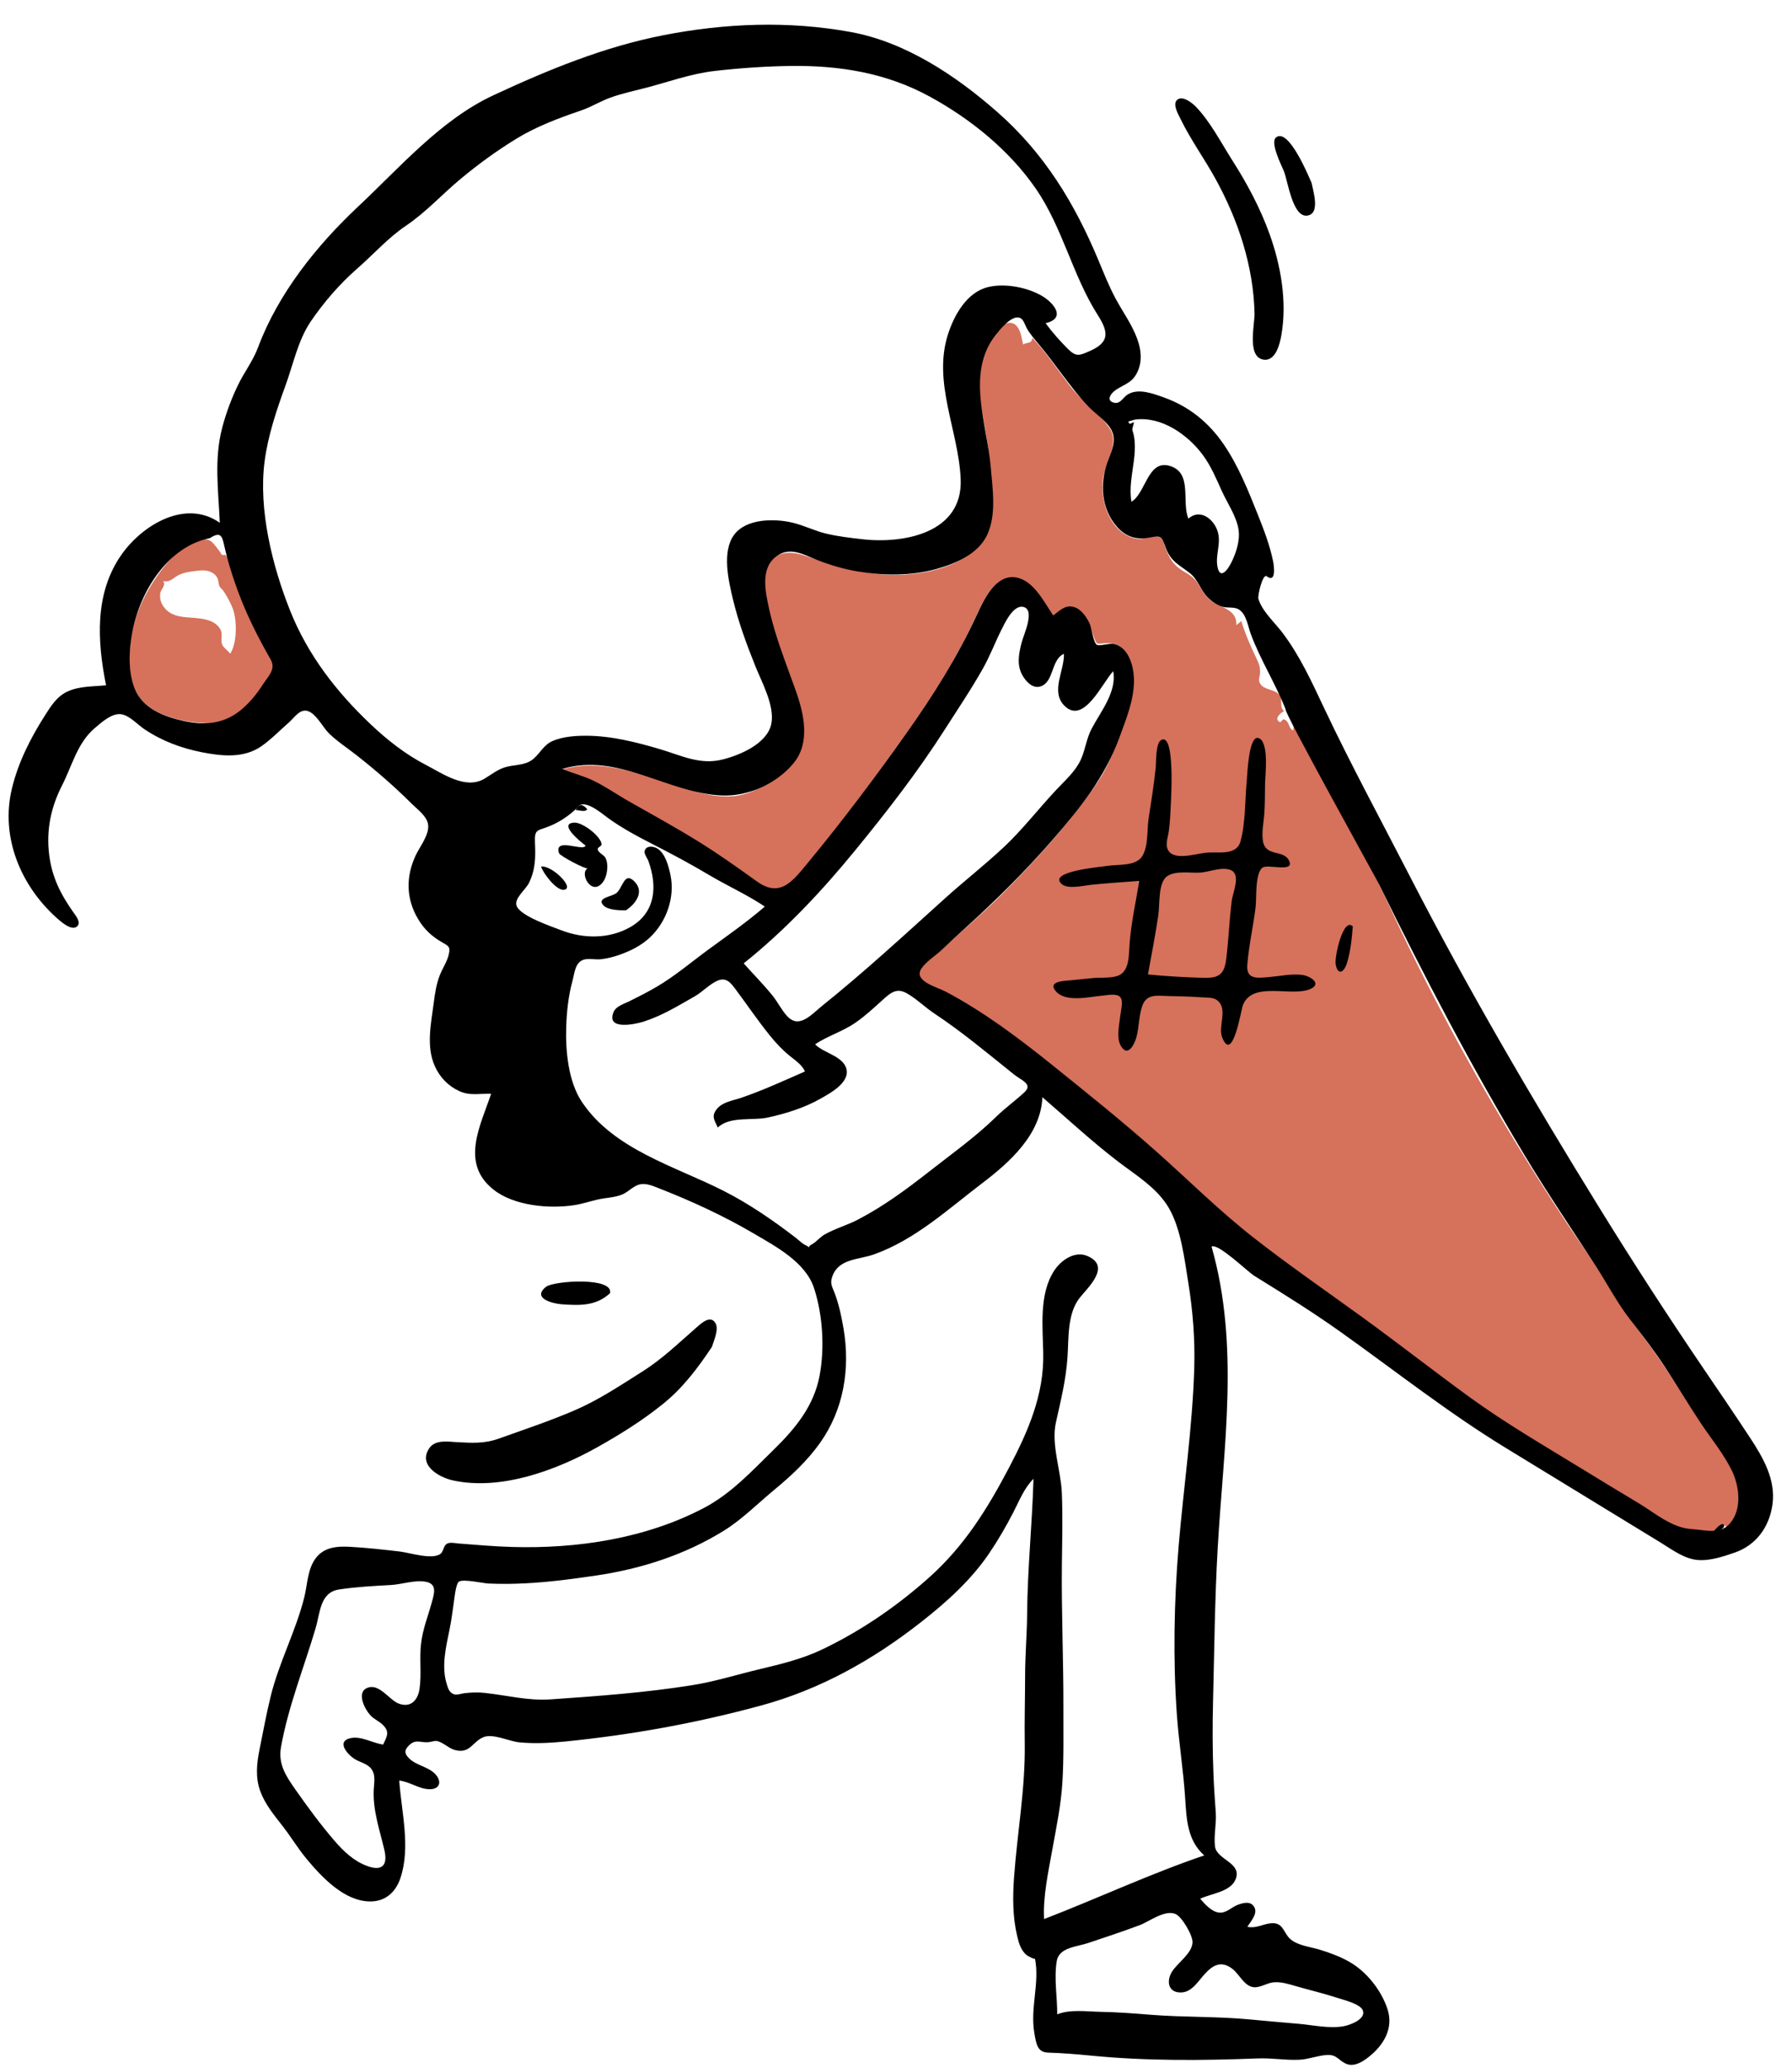<svg width="65" height="75" viewBox="0 0 65 75" fill="none" xmlns="http://www.w3.org/2000/svg">
<path fill-rule="evenodd" clip-rule="evenodd" d="M36.58 11.712C36.993 11.667 37.053 12.237 37.109 12.497C37.269 12.395 37.41 12.492 37.447 12.254C37.951 12.79 38.355 13.406 38.803 13.989C39.232 14.549 39.904 14.994 40.276 15.582C40.591 16.081 40.071 16.839 40.006 17.371C39.934 17.971 40.088 18.658 40.492 19.115C40.68 19.329 40.911 19.478 41.19 19.535C41.467 19.592 41.731 19.427 41.976 19.462C42.178 19.491 42.187 19.627 42.258 19.83C42.355 20.107 42.478 20.369 42.707 20.564C42.963 20.781 43.238 20.844 43.433 21.136C43.603 21.392 43.7 21.639 43.964 21.816C44.316 22.052 44.881 22.123 44.843 22.675C44.904 22.626 44.964 22.578 45.025 22.529C45.165 22.987 45.358 23.431 45.565 23.862C45.661 24.064 45.711 24.171 45.706 24.396C45.703 24.544 45.623 24.656 45.709 24.799C45.847 25.028 46.217 24.997 46.386 25.183C46.559 25.373 46.379 25.631 46.579 25.796C46.495 25.823 46.262 26.014 46.349 26.13C46.476 26.297 46.485 26.068 46.574 26.096C46.777 26.159 46.734 26.417 46.892 26.487C46.925 26.501 46.922 26.347 46.921 26.307L46.921 26.305L47.043 26.548C48.073 28.572 49.28 30.5 50.251 32.554L50.366 32.801C52.193 36.767 54.366 40.63 56.768 44.268C57.335 45.126 57.957 45.979 58.481 46.862C59.007 47.749 59.663 48.535 60.246 49.383C60.845 50.256 61.393 51.164 61.997 52.033C62.479 52.726 63.067 53.464 63.06 54.357C63.056 54.754 62.999 55.193 62.622 55.406C62.613 55.242 62.369 55.423 62.311 55.463C62.059 55.637 62.196 55.618 61.925 55.557C61.484 55.459 61.108 55.592 60.701 55.338C59.837 54.799 58.985 54.245 58.105 53.73C56.204 52.618 54.322 51.48 52.558 50.151C49.475 47.828 46.125 45.747 43.292 43.104C40.461 40.464 37.489 37.844 34.13 35.913C33.904 35.784 33.259 35.59 33.318 35.281C33.37 35.01 33.951 34.631 34.154 34.444C34.861 33.794 35.597 33.178 36.279 32.5C37.537 31.248 38.786 29.867 39.795 28.398C40.286 27.684 40.537 26.889 40.824 26.076C41.077 25.359 41.31 24.477 40.9 23.767C40.71 23.439 40.447 23.305 40.08 23.33C39.776 23.351 39.79 23.414 39.67 23.087C39.54 22.735 39.434 22.326 39.087 22.122C38.726 21.91 38.481 22.136 38.189 22.347C37.853 21.855 37.442 21.003 36.765 20.956C36.058 20.907 35.657 21.794 35.413 22.327C34.691 23.903 33.753 25.376 32.743 26.78C31.649 28.301 30.53 29.849 29.324 31.282C29.069 31.586 28.779 32.028 28.419 32.212C28.05 32.401 27.744 32.224 27.432 32.007C26.697 31.495 25.983 30.969 25.217 30.5C24.37 29.981 23.498 29.505 22.634 29.016C22.253 28.8 21.891 28.541 21.498 28.347C21.132 28.166 20.733 28.077 20.358 27.919C21.735 27.502 23.184 28.048 24.487 28.481C25.163 28.706 25.87 28.94 26.592 28.879C27.216 28.827 27.783 28.488 28.277 28.117C29.169 27.447 29.24 26.44 28.948 25.422C28.613 24.251 28.101 23.125 27.714 21.97C27.538 21.445 27.417 20.887 27.817 20.433C28.176 20.027 28.64 19.977 29.13 20.137C30.317 20.524 31.369 20.888 32.642 20.852C33.636 20.823 34.901 20.536 35.572 19.715C35.939 19.265 35.953 18.647 35.954 18.089C35.956 17.427 35.915 16.762 35.824 16.107C35.661 14.939 35.239 13.769 35.769 12.635C35.893 12.369 36.238 11.749 36.58 11.712ZM46.92 26.302L46.921 26.305L46.92 26.305C46.92 26.296 46.92 26.296 46.92 26.302ZM5.753 20.818C6.064 20.381 6.915 19.364 7.565 19.586C7.678 19.625 7.76 19.74 7.835 19.826C7.888 19.895 7.941 19.966 7.993 20.036C8.025 20.129 8.083 20.156 8.167 20.118C8.395 20.439 8.717 20.681 8.848 21.074C8.977 21.464 9.326 21.843 9.531 22.2C9.69 22.477 10.048 23.215 10.021 23.561V24.444C9.988 24.787 9.357 25.401 9.134 25.634C8.583 26.21 7.984 26.284 7.166 26.21C6.473 26.148 5.576 25.913 5.108 25.355C4.658 24.818 4.664 23.987 4.731 23.326C4.824 22.404 5.222 21.564 5.753 20.818ZM7.884 20.964C7.757 20.725 7.48 20.666 7.236 20.694C6.992 20.723 6.713 20.743 6.489 20.854C6.283 20.956 6.179 21.134 5.921 21.074C6.023 21.253 5.841 21.356 5.814 21.516C5.781 21.723 5.846 21.907 5.98 22.064C6.258 22.388 6.673 22.382 7.06 22.414C7.386 22.44 7.788 22.495 7.98 22.806C8.103 23.006 7.991 23.151 8.049 23.352C8.092 23.5 8.27 23.585 8.348 23.713C8.609 23.322 8.6 22.485 8.441 22.068C8.366 21.87 8.223 21.613 8.11 21.44C8.073 21.383 7.986 21.316 7.963 21.269C7.923 21.188 7.928 21.047 7.884 20.964Z" fill="#D6715B"/>
<path fill-rule="evenodd" clip-rule="evenodd" d="M38.348 73.063C38.821 72.875 39.404 72.963 39.899 72.972C40.522 72.983 41.146 73.031 41.766 73.081C42.958 73.175 44.143 73.135 45.336 73.249C45.928 73.305 46.52 73.357 47.113 73.408C47.632 73.453 48.234 73.592 48.752 73.492C48.966 73.45 49.543 73.246 49.436 72.928C49.353 72.683 48.704 72.531 48.492 72.462C47.994 72.297 47.48 72.18 46.977 72.033C46.718 71.958 46.461 71.877 46.189 71.903C45.958 71.925 45.714 72.1 45.48 72.08C45.134 72.05 44.956 71.609 44.702 71.414C44.298 71.104 43.998 71.27 43.688 71.612C43.459 71.864 43.24 72.246 42.864 72.269C42.386 72.298 42.293 71.881 42.504 71.528C42.699 71.203 43.228 70.869 43.256 70.464C43.274 70.207 42.871 69.522 42.638 69.424C42.248 69.26 41.695 69.694 41.342 69.828C40.725 70.06 40.095 70.266 39.471 70.476C39.044 70.62 38.41 70.633 38.329 71.141C38.228 71.778 38.351 72.424 38.348 73.063ZM13.897 63.278C14.022 62.999 14.152 62.84 13.904 62.581C13.765 62.436 13.569 62.364 13.432 62.214C13.227 61.988 12.905 61.37 13.345 61.214C13.766 61.065 14.121 61.66 14.459 61.791C14.889 61.956 15.155 61.678 15.217 61.261C15.296 60.725 15.209 60.166 15.272 59.623C15.333 59.092 15.516 58.65 15.657 58.141C15.752 57.796 15.868 57.448 15.437 57.372C15.041 57.301 14.582 57.468 14.18 57.491C13.554 57.526 12.92 57.558 12.299 57.653C11.606 57.76 11.619 58.479 11.445 59.068C11.023 60.495 10.457 61.894 10.193 63.365C10.08 63.999 10.381 64.434 10.731 64.933C11.17 65.557 11.627 66.18 12.124 66.758C12.456 67.144 12.83 67.504 13.313 67.681C13.861 67.883 14.07 67.659 13.944 67.111C13.777 66.388 13.525 65.689 13.555 64.936C13.566 64.662 13.644 64.367 13.449 64.137C13.314 63.978 13.083 63.924 12.906 63.827C12.616 63.667 12.165 63.153 12.732 63.042C13.116 62.967 13.525 63.23 13.897 63.278ZM26.975 34.943C27.321 35.334 27.697 35.709 28.024 36.116C28.212 36.35 28.345 36.63 28.547 36.852C28.988 37.336 29.428 36.799 29.819 36.485C31.357 35.251 32.804 33.913 34.269 32.592C34.967 31.962 35.71 31.382 36.397 30.74C37.093 30.09 37.672 29.33 38.324 28.637C38.637 28.305 39.012 27.975 39.205 27.55C39.37 27.188 39.406 26.794 39.594 26.436C39.919 25.816 40.516 25.096 40.379 24.346C39.976 24.775 39.305 26.311 38.602 25.591C38.101 25.076 38.613 24.316 38.591 23.716C38.115 23.922 38.238 24.754 37.731 24.901C37.456 24.981 37.221 24.728 37.093 24.507C36.871 24.124 36.953 23.724 37.053 23.318C37.122 23.041 37.559 22.128 37.127 22.016C36.752 21.918 36.438 22.618 36.313 22.866C36.085 23.322 35.909 23.792 35.659 24.237C35.228 25.005 34.731 25.738 34.258 26.479C33.282 28.005 32.17 29.438 31.026 30.836C29.804 32.331 28.482 33.739 26.975 34.943ZM37.809 39.797C37.76 41.141 36.622 42.161 35.638 42.908C34.38 43.864 33.219 44.949 31.719 45.493C31.142 45.702 30.421 45.642 30.189 46.302C30.099 46.56 30.181 46.655 30.279 46.915C30.432 47.321 30.524 47.762 30.597 48.19C30.845 49.645 30.604 51.127 29.743 52.339C29.285 52.983 28.7 53.531 28.095 54.03C27.492 54.528 26.921 55.109 26.256 55.521C24.837 56.4 23.261 56.904 21.625 57.147C20.775 57.273 19.92 57.386 19.061 57.43C18.616 57.453 18.169 57.458 17.723 57.438C17.524 57.429 16.783 57.258 16.64 57.374C16.529 57.463 16.479 58.004 16.457 58.153C16.41 58.468 16.373 58.778 16.309 59.091C16.18 59.718 16.007 60.427 16.197 61.06C16.251 61.243 16.296 61.392 16.463 61.453C16.568 61.492 16.756 61.424 16.863 61.413C17.105 61.387 17.333 61.377 17.576 61.404C18.375 61.489 19.159 61.697 19.965 61.64C21.686 61.52 23.407 61.397 25.112 61.124C25.941 60.991 26.736 60.739 27.552 60.545C28.329 60.36 29.105 60.173 29.831 59.825C31.252 59.143 32.565 58.241 33.738 57.185C34.99 56.057 35.819 54.721 36.603 53.229C37.291 51.919 37.872 50.592 37.841 49.082C37.822 48.126 37.687 46.941 38.232 46.098C38.48 45.713 38.982 45.356 39.449 45.56C40.297 45.93 39.496 46.662 39.173 47.062C38.707 47.64 38.769 48.52 38.721 49.226C38.664 50.06 38.479 50.791 38.3 51.597C38.123 52.386 38.478 53.323 38.514 54.128C38.552 55 38.527 55.874 38.517 56.747C38.498 58.484 38.577 60.216 38.572 61.953C38.568 62.853 38.591 63.759 38.535 64.658C38.484 65.478 38.319 66.263 38.174 67.068C38.032 67.858 37.824 68.805 37.872 69.608C39.816 68.857 41.707 67.97 43.681 67.299C43.065 66.754 43.038 65.984 42.988 65.215C42.923 64.202 42.758 63.197 42.687 62.183C42.545 60.182 42.585 58.076 42.752 56.077C42.933 53.931 43.252 51.791 43.318 49.636C43.349 48.598 43.27 47.557 43.103 46.532C42.963 45.669 42.841 44.583 42.398 43.818C41.974 43.087 41.196 42.623 40.546 42.125C39.596 41.397 38.716 40.578 37.809 39.797ZM37.926 11.723C38.17 12.057 38.445 12.365 38.736 12.657C39.036 12.958 39.164 12.892 39.523 12.735C40.237 12.423 40.223 12.063 39.825 11.438C38.9 9.989 38.549 8.263 37.571 6.843C36.607 5.444 35.205 4.314 33.732 3.508C32.153 2.642 30.441 2.367 28.66 2.393C27.75 2.406 26.834 2.47 25.93 2.573C25.05 2.674 24.268 2.967 23.416 3.188C22.988 3.3 22.546 3.392 22.129 3.545C21.763 3.679 21.435 3.887 21.065 4.012C20.256 4.287 19.443 4.593 18.713 5.042C18 5.481 17.357 5.949 16.709 6.488C16.038 7.045 15.455 7.694 14.73 8.184C14.069 8.63 13.544 9.231 12.945 9.753C12.319 10.3 11.742 10.969 11.272 11.659C10.813 12.334 10.638 13.207 10.361 13.968C10.038 14.854 9.718 15.8 9.597 16.74C9.37 18.489 9.879 20.535 10.525 22.154C11.165 23.756 12.201 25.093 13.438 26.265C14.041 26.837 14.699 27.356 15.436 27.738C16.067 28.066 16.889 28.654 17.576 28.243C17.854 28.076 18.079 27.883 18.401 27.808C18.752 27.726 19.096 27.76 19.379 27.498C19.62 27.276 19.735 27.008 20.052 26.874C20.427 26.715 20.87 26.686 21.272 26.687C22.174 26.69 23.077 26.919 23.937 27.173C24.726 27.406 25.386 27.758 26.224 27.545C26.847 27.387 27.846 26.966 27.98 26.241C28.1 25.593 27.637 24.756 27.404 24.176C27.082 23.374 26.79 22.586 26.587 21.744C26.427 21.076 26.175 20.008 26.628 19.398C27.073 18.799 28.102 18.806 28.741 18.957C29.16 19.055 29.545 19.255 29.965 19.355C30.392 19.457 30.833 19.508 31.269 19.558C32.779 19.732 34.926 19.34 34.846 17.381C34.774 15.635 33.827 13.885 34.382 12.137C34.608 11.425 35.07 10.601 35.839 10.413C36.449 10.264 37.273 10.42 37.812 10.744C38.243 11.004 38.671 11.549 37.926 11.723ZM7.612 19.52C6.091 19.822 5.084 21.451 4.805 22.895C4.679 23.549 4.634 24.329 4.879 24.962C5.16 25.692 5.957 25.997 6.659 26.15C7.463 26.325 8.174 26.256 8.811 25.691C9.091 25.442 9.328 25.153 9.529 24.836C9.735 24.513 10.021 24.277 9.814 23.915C9.301 23.019 8.864 22.138 8.526 21.152C8.376 20.712 8.242 20.282 8.142 19.829C8.062 19.47 8.024 19.25 7.612 19.52ZM20.939 29.297C20.645 29.585 20.306 29.814 19.926 29.969C19.509 30.139 19.383 30.057 19.404 30.547C19.427 31.088 19.43 31.521 19.188 32.024C19.074 32.259 18.654 32.577 18.734 32.842C18.847 33.222 20.013 33.607 20.353 33.74C21.166 34.058 22.116 34.065 22.884 33.615C23.776 33.093 23.854 32.146 23.518 31.23C23.483 31.132 23.352 30.967 23.384 30.86C23.443 30.664 23.686 30.692 23.825 30.767C24.127 30.929 24.253 31.423 24.318 31.731C24.491 32.553 24.172 33.444 23.566 34.011C23.258 34.298 22.873 34.491 22.48 34.629C22.257 34.708 22.023 34.77 21.787 34.794C21.597 34.814 21.357 34.753 21.175 34.808C20.855 34.905 20.84 35.306 20.76 35.599C20.617 36.124 20.557 36.691 20.538 37.233C20.508 38.11 20.611 39.228 21.108 39.971C22.267 41.706 24.509 42.308 26.259 43.201C27.19 43.676 28.053 44.272 28.881 44.909C28.963 44.972 29.085 45.096 29.184 45.145C29.516 45.311 29.226 45.25 29.438 45.141C29.602 45.056 29.742 44.873 29.911 44.778C30.301 44.557 30.738 44.438 31.134 44.23C32.056 43.747 32.871 43.146 33.688 42.506C34.526 41.849 35.374 41.25 36.139 40.502C36.461 40.187 36.824 39.928 37.151 39.626C37.48 39.322 37.059 39.196 36.78 38.973C35.831 38.212 34.894 37.426 33.88 36.754C33.542 36.529 33.244 36.227 32.891 36.028C32.523 35.821 32.304 36.007 32.014 36.27C31.697 36.558 31.395 36.84 31.042 37.086C30.576 37.412 30.034 37.568 29.565 37.878C29.866 38.198 30.6 38.305 30.706 38.789C30.814 39.28 30.094 39.663 29.758 39.853C29.164 40.188 28.508 40.391 27.846 40.536C27.295 40.657 26.479 40.475 26.037 40.897C25.911 40.627 25.793 40.486 26.001 40.227C26.207 39.969 26.576 39.924 26.868 39.825C27.657 39.557 28.434 39.199 29.197 38.864C29.096 38.623 28.842 38.459 28.649 38.302C28.374 38.078 28.142 37.83 27.918 37.552C27.49 37.021 27.107 36.455 26.699 35.908C26.522 35.671 26.361 35.435 26.038 35.566C25.754 35.682 25.476 35.982 25.202 36.138C24.583 36.49 24.041 36.828 23.359 37.052C23.085 37.142 21.96 37.399 22.259 36.701C22.348 36.494 22.644 36.409 22.827 36.318C23.164 36.151 23.5 35.98 23.825 35.789C24.493 35.397 25.081 34.89 25.706 34.434C26.395 33.931 27.095 33.442 27.742 32.883C27.098 32.45 26.384 32.133 25.719 31.737C25.046 31.337 24.369 30.975 23.673 30.619C23.119 30.336 22.556 30.035 22.051 29.669C21.85 29.523 21.159 28.919 20.939 29.297ZM41.174 15.218C41.089 15.24 41.006 15.265 40.923 15.292C41.487 16.168 40.864 17.252 41.041 18.2C41.561 17.887 41.63 16.671 42.42 16.896C43.272 17.138 42.848 18.202 43.106 18.811C43.509 18.454 43.979 18.788 44.145 19.212C44.325 19.671 44.075 20.095 44.159 20.549C44.246 21.02 44.504 20.711 44.648 20.434C44.831 20.08 44.99 19.602 44.923 19.198C44.841 18.706 44.516 18.249 44.315 17.802C44.114 17.358 43.925 16.905 43.635 16.511C43.086 15.765 42.133 15.095 41.174 15.218ZM46.63 25.722C46.262 24.788 45.717 23.934 45.368 22.993C45.267 22.718 45.21 22.279 44.94 22.109C44.763 21.998 44.528 22.065 44.333 22.005C44.138 21.945 43.933 21.803 43.793 21.656C43.538 21.388 43.455 21.019 43.154 20.785C42.766 20.483 42.465 20.368 42.281 19.863C42.136 19.467 42.135 19.409 41.699 19.498C41.223 19.594 40.836 19.476 40.507 19.098C39.951 18.459 39.889 17.558 40.163 16.785C40.29 16.424 40.512 16.004 40.328 15.626C40.156 15.275 39.74 15.023 39.476 14.743C38.809 14.036 38.288 13.208 37.662 12.466C37.513 12.288 37.359 12.111 37.244 11.907C37.171 11.778 37.128 11.556 36.958 11.519C36.666 11.456 36.258 11.969 36.11 12.156C35.034 13.524 35.804 15.387 35.935 16.93C36.002 17.715 36.152 18.657 35.809 19.396C35.486 20.093 34.668 20.441 33.978 20.635C33.048 20.896 32.05 20.885 31.103 20.726C30.608 20.643 30.132 20.501 29.663 20.321C29.183 20.137 28.684 19.82 28.195 20.154C27.563 20.585 27.758 21.451 27.897 22.082C28.123 23.113 28.519 24.075 28.869 25.065C29.163 25.897 29.401 26.94 28.783 27.684C28.166 28.428 27.142 28.893 26.19 28.854C24.215 28.774 22.412 27.279 20.394 27.891C20.773 28.05 21.174 28.143 21.544 28.326C21.992 28.545 22.406 28.838 22.84 29.082C23.673 29.552 24.51 30.015 25.324 30.518C26.06 30.972 26.756 31.47 27.459 31.974C28.334 32.601 28.795 31.906 29.357 31.228C30.582 29.748 31.749 28.182 32.863 26.613C33.831 25.25 34.73 23.827 35.431 22.304C35.681 21.759 36.103 20.835 36.836 20.942C37.487 21.038 37.867 21.835 38.203 22.323C38.438 22.152 38.639 21.924 38.956 22.018C39.219 22.096 39.401 22.37 39.517 22.603C39.597 22.764 39.652 23.305 39.786 23.387C39.881 23.445 40.245 23.32 40.407 23.358C40.962 23.488 41.139 24.213 41.133 24.715C41.126 25.408 40.84 26.102 40.607 26.743C40.083 28.181 39.186 29.305 38.197 30.442C37.193 31.595 36.142 32.641 35.01 33.664C34.731 33.917 34.454 34.172 34.182 34.433C33.958 34.646 33.604 34.868 33.43 35.119C33.106 35.583 33.972 35.794 34.294 35.964C35.679 36.694 36.956 37.657 38.177 38.638C39.435 39.65 40.701 40.666 41.91 41.738C43.093 42.787 44.211 43.905 45.457 44.881C46.737 45.883 48.078 46.809 49.393 47.762C50.71 48.717 51.991 49.721 53.306 50.677C54.591 51.611 55.97 52.412 57.322 53.241C58.029 53.675 58.74 54.102 59.45 54.531C60.025 54.877 60.648 55.415 61.329 55.459C61.943 55.498 62.525 55.728 62.891 55.05C63.17 54.536 63.054 53.829 62.811 53.329C62.513 52.719 62.048 52.159 61.674 51.594C61.244 50.946 60.845 50.278 60.42 49.626C60.013 49 59.561 48.423 59.107 47.834C58.647 47.236 58.298 46.563 57.888 45.93C57.011 44.578 56.109 43.25 55.278 41.867C53.372 38.696 51.665 35.422 50.033 32.099C49.89 31.806 46.536 25.774 46.63 25.722ZM43.946 45.218C44.971 48.814 44.38 52.471 44.17 56.129C44.063 57.979 44.047 59.84 44 61.692C43.977 62.592 43.979 63.493 44.016 64.393C44.034 64.846 44.067 65.297 44.099 65.749C44.127 66.148 44.021 66.59 44.071 66.976C44.134 67.47 45.1 67.567 44.803 68.2C44.604 68.625 43.907 68.69 43.534 68.87C43.7 69.065 43.96 69.357 44.236 69.375C44.486 69.392 44.678 69.172 44.902 69.089C45.1 69.015 45.373 68.944 45.499 69.179C45.63 69.425 45.355 69.699 45.246 69.89C45.616 69.963 45.872 69.739 46.205 69.759C46.556 69.781 46.572 70.131 46.802 70.334C47.066 70.566 47.526 70.616 47.851 70.713C48.229 70.827 48.609 70.967 48.953 71.164C49.568 71.517 50.097 72.182 50.324 72.863C50.56 73.568 50.192 74.179 49.644 74.612C49.44 74.773 49.147 74.961 48.876 74.874C48.566 74.774 48.518 74.519 48.141 74.537C47.802 74.555 47.48 74.692 47.139 74.71C46.639 74.736 46.138 74.643 45.637 74.662C43.614 74.741 41.591 74.759 39.572 74.561C39.05 74.51 38.538 74.468 38.022 74.452C37.622 74.439 37.588 74.135 37.52 73.755C37.357 72.835 37.719 71.93 37.54 71.036C37.551 71.095 37.268 70.942 37.234 70.912C37.026 70.735 36.956 70.482 36.894 70.219C36.729 69.52 36.731 68.807 36.782 68.094C36.898 66.475 37.194 64.871 37.17 63.243C37.158 62.423 37.182 61.604 37.183 60.784C37.183 60.031 37.25 59.288 37.256 58.539C37.27 56.899 37.44 55.278 37.487 53.639C37.151 53.971 36.973 54.434 36.759 54.849C36.497 55.358 36.204 55.863 35.883 56.337C35.221 57.316 34.332 58.113 33.411 58.835C31.654 60.214 29.745 61.282 27.593 61.866C25.263 62.499 22.906 62.927 20.504 63.167C19.948 63.222 19.386 63.252 18.829 63.197C18.464 63.161 17.871 62.862 17.525 63.014C17.131 63.187 17.052 63.602 16.535 63.485C16.338 63.441 16.195 63.307 16.023 63.217C15.769 63.084 15.759 63.176 15.516 63.193C15.246 63.212 15.084 63.075 14.849 63.295C14.649 63.483 14.668 63.614 14.851 63.79C15.108 64.037 15.518 64.078 15.775 64.336C16.026 64.587 15.981 64.895 15.595 64.898C15.206 64.902 14.861 64.621 14.481 64.585C14.562 65.725 14.9 67 14.525 68.119C14.351 68.638 13.978 68.973 13.422 68.969C12.491 68.963 11.674 68.093 11.113 67.416C10.803 67.041 10.552 66.621 10.253 66.237C9.947 65.844 9.618 65.45 9.443 64.976C9.257 64.471 9.311 63.964 9.416 63.446C9.545 62.805 9.664 62.157 9.82 61.522C10.122 60.29 10.73 59.165 11.037 57.937C11.153 57.473 11.152 56.927 11.445 56.529C11.755 56.107 12.238 56.08 12.717 56.107C13.309 56.14 13.901 56.207 14.491 56.275C14.863 56.318 15.678 56.59 15.981 56.358C16.085 56.278 16.086 56.069 16.207 55.996C16.325 55.927 16.515 55.977 16.643 55.986C17.28 56.034 17.922 56.093 18.559 56.111C20.929 56.182 23.43 55.807 25.546 54.689C26.528 54.17 27.276 53.353 28.065 52.582C28.841 51.823 29.518 51.007 29.727 49.906C29.917 48.9 29.845 47.698 29.528 46.725C29.22 45.777 28.125 45.203 27.329 44.735C26.224 44.087 25.051 43.55 23.86 43.085C23.672 43.011 23.442 42.917 23.234 42.954C22.979 43.001 22.808 43.225 22.576 43.324C22.301 43.441 21.963 43.442 21.672 43.511C21.39 43.577 21.116 43.669 20.828 43.713C19.924 43.852 18.653 43.741 17.906 43.154C16.684 42.196 17.423 40.839 17.815 39.672C17.4 39.658 17.055 39.757 16.659 39.576C16.264 39.397 15.956 39.078 15.776 38.68C15.448 37.955 15.637 37.122 15.734 36.366C15.778 36.025 15.828 35.685 15.956 35.364C16.055 35.116 16.219 34.879 16.279 34.616C16.345 34.326 16.259 34.309 16.021 34.171C15.655 33.957 15.391 33.712 15.166 33.337C14.727 32.603 14.716 31.802 15.076 31.03C15.222 30.717 15.57 30.288 15.53 29.923C15.496 29.609 15.146 29.364 14.94 29.159C14.304 28.524 13.627 27.938 12.921 27.384C12.591 27.125 12.228 26.89 11.928 26.596C11.709 26.38 11.485 25.912 11.185 25.798C10.884 25.685 10.684 26.026 10.475 26.209C10.148 26.494 9.835 26.821 9.48 27.068C8.841 27.511 8.05 27.428 7.33 27.287C6.577 27.139 5.879 26.879 5.237 26.449C4.982 26.279 4.684 25.932 4.37 25.904C4.035 25.875 3.67 26.213 3.431 26.416C2.805 26.947 2.617 27.771 2.253 28.484C1.846 29.28 1.673 30.106 1.783 31.001C1.883 31.806 2.188 32.415 2.643 33.065C2.737 33.2 2.957 33.454 2.796 33.602C2.599 33.785 2.196 33.419 2.064 33.302C0.752 32.13 0.007 30.365 0.433 28.598C0.661 27.649 1.108 26.771 1.628 25.954C1.848 25.607 2.064 25.26 2.448 25.083C2.885 24.881 3.38 24.905 3.847 24.857C3.524 23.251 3.423 21.505 4.416 20.105C5.177 19.032 6.737 18.092 7.973 18.963C7.922 17.779 7.756 16.656 8.066 15.49C8.205 14.968 8.395 14.46 8.629 13.974C8.859 13.498 9.175 13.094 9.361 12.598C10.091 10.642 11.494 8.896 12.991 7.492C14.505 6.073 15.991 4.342 17.898 3.455C19.888 2.529 21.914 1.696 24.071 1.276C26.31 0.839 28.611 0.749 30.867 1.163C32.844 1.525 34.674 2.744 36.17 4.059C37.877 5.558 38.979 7.366 39.851 9.46C40.043 9.92 40.227 10.384 40.462 10.824C40.723 11.312 41.058 11.765 41.249 12.289C41.42 12.755 41.449 13.262 41.145 13.679C40.931 13.972 40.492 14.038 40.304 14.306C40.21 14.442 40.219 14.57 40.427 14.611C40.642 14.652 40.744 14.409 40.898 14.312C41.282 14.069 41.823 14.276 42.211 14.414C43.131 14.741 43.852 15.327 44.402 16.14C44.929 16.919 45.279 17.803 45.627 18.673C45.846 19.222 46.056 19.768 46.176 20.349C46.222 20.568 46.285 21.162 45.945 20.901C45.806 20.796 45.609 21.596 45.646 21.723C45.776 22.166 46.238 22.581 46.51 22.94C47.149 23.783 47.577 24.728 48.028 25.681C49.004 27.746 50.092 29.75 51.136 31.779C53.264 35.911 55.589 39.885 58.028 43.834C59.237 45.791 60.482 47.714 61.774 49.616C62.344 50.455 62.916 51.294 63.473 52.141C63.947 52.862 64.415 53.663 64.293 54.562C64.181 55.385 63.7 56.046 62.921 56.316C62.504 56.46 62.009 56.626 61.562 56.582C61.074 56.533 60.643 56.202 60.236 55.953C58.365 54.808 56.495 53.664 54.623 52.522C52.53 51.244 50.615 49.727 48.618 48.306C47.602 47.583 46.554 46.932 45.496 46.277C45.257 46.13 44.175 45.074 43.946 45.218Z" fill="black"/>
<path fill-rule="evenodd" clip-rule="evenodd" d="M25.822 48.856C25.31 49.621 24.773 50.339 24.053 50.919C23.295 51.53 22.502 52.025 21.656 52.499C20.163 53.335 18.162 54.075 16.428 53.697C15.935 53.589 15.146 53.151 15.574 52.525C15.79 52.211 16.252 52.293 16.579 52.31C17.106 52.338 17.567 52.368 18.072 52.188C19 51.857 19.935 51.545 20.841 51.156C21.719 50.778 22.489 50.26 23.294 49.752C24.049 49.275 24.625 48.704 25.289 48.127C25.47 47.969 25.783 47.693 25.955 48C26.079 48.222 25.89 48.639 25.822 48.856Z" fill="black"/>
<path fill-rule="evenodd" clip-rule="evenodd" d="M46.481 12.141C46.424 12.472 46.27 13.131 45.811 13.041C45.226 12.926 45.514 11.763 45.505 11.368C45.466 9.647 44.914 7.992 44.096 6.5C43.689 5.758 43.188 5.072 42.818 4.309C42.746 4.161 42.528 3.794 42.686 3.633C42.877 3.44 43.241 3.731 43.375 3.869C43.893 4.402 44.306 5.201 44.706 5.828C45.24 6.665 45.712 7.55 46.05 8.489C46.459 9.623 46.689 10.938 46.481 12.141Z" fill="black"/>
<path fill-rule="evenodd" clip-rule="evenodd" d="M47.576 6.638C47.631 6.936 47.898 7.748 47.422 7.82C46.881 7.902 46.713 6.549 46.563 6.191C46.483 6.002 46.062 5.169 46.282 4.988C46.739 4.611 47.468 6.398 47.576 6.638Z" fill="black"/>
<path fill-rule="evenodd" clip-rule="evenodd" d="M22.128 46.906C21.614 47.381 21.019 47.353 20.371 47.308C20.042 47.285 19.28 47.087 19.809 46.673C20.086 46.457 22.256 46.308 22.128 46.906Z" fill="black"/>
<path fill-rule="evenodd" clip-rule="evenodd" d="M62.12 55.601C62.157 55.527 62.465 55.173 62.531 55.316C62.593 55.451 62.201 55.597 62.12 55.601Z" fill="black"/>
<path fill-rule="evenodd" clip-rule="evenodd" d="M21.298 29.35C21.235 29.482 20.971 29.367 20.88 29.387C21.004 29.119 21.15 29.176 21.298 29.35Z" fill="black"/>
<path fill-rule="evenodd" clip-rule="evenodd" d="M41.135 15.314C41.107 15.42 41.08 15.526 41.053 15.632C41.01 15.553 40.968 15.473 40.926 15.394C40.995 15.367 41.065 15.341 41.135 15.314Z" fill="black"/>
<path fill-rule="evenodd" clip-rule="evenodd" d="M41.639 35.344C42.297 35.412 42.958 35.446 43.62 35.467C44.178 35.484 44.407 35.377 44.478 34.788C44.563 34.089 44.592 33.385 44.676 32.686C44.715 32.369 45.018 31.734 44.653 31.564C44.346 31.422 43.869 31.626 43.548 31.65C43.191 31.677 42.652 31.566 42.337 31.781C41.999 32.011 42.072 32.816 42.015 33.194C41.905 33.914 41.773 34.629 41.639 35.344ZM41.325 31.952C40.727 31.998 40.129 32.034 39.533 32.099C39.268 32.128 38.732 32.261 38.509 32.065C37.984 31.605 39.944 31.444 40.166 31.408C40.541 31.347 41.181 31.428 41.422 31.069C41.659 30.714 41.599 30.117 41.661 29.705C41.753 29.084 41.859 28.465 41.92 27.84C41.941 27.63 41.911 26.937 42.13 26.834C42.632 26.597 42.474 29.037 42.466 29.221C42.452 29.536 42.436 29.852 42.393 30.164C42.368 30.34 42.283 30.578 42.336 30.755C42.487 31.262 43.346 30.97 43.738 30.93C44.176 30.884 44.854 31.057 44.999 30.507C45.182 29.816 45.155 29.032 45.223 28.321C45.242 28.124 45.29 26.657 45.647 26.77C46.045 26.897 45.89 28.124 45.886 28.44C45.882 28.796 45.884 29.153 45.86 29.509C45.839 29.828 45.75 30.22 45.816 30.537C45.931 31.092 46.579 30.797 46.767 31.238C46.946 31.658 45.971 31.329 45.789 31.473C45.517 31.689 45.583 32.588 45.544 32.903C45.459 33.595 45.295 34.314 45.242 35.004C45.2 35.548 45.631 35.476 46.07 35.436C46.446 35.403 46.859 35.312 47.237 35.363C47.54 35.404 47.963 35.687 47.522 35.876C46.832 36.171 45.428 35.568 45.081 36.464C45.016 36.633 44.712 38.593 44.33 37.626C44.17 37.221 44.561 36.587 44.144 36.277C43.999 36.169 43.784 36.188 43.616 36.176C43.203 36.147 42.787 36.137 42.373 36.128C41.961 36.12 41.59 36.035 41.43 36.494C41.306 36.852 41.32 37.252 41.221 37.618C41.146 37.893 40.902 38.373 40.649 37.924C40.482 37.629 40.61 37.114 40.642 36.794C40.659 36.633 40.753 36.301 40.633 36.166C40.505 36.021 40.16 36.099 39.997 36.113C39.527 36.15 38.651 36.38 38.291 35.947C37.99 35.585 38.616 35.578 38.862 35.554C39.116 35.528 39.37 35.505 39.623 35.478C39.902 35.448 40.271 35.488 40.533 35.399C40.974 35.25 40.943 34.642 40.972 34.247C41.028 33.476 41.199 32.714 41.325 31.952Z" fill="black"/>
<path fill-rule="evenodd" clip-rule="evenodd" d="M49.069 33.599C49.034 34.044 48.986 34.543 48.845 34.966C48.738 35.286 48.521 35.383 48.448 34.976C48.401 34.718 48.712 33.264 49.069 33.599Z" fill="black"/>
<path fill-rule="evenodd" clip-rule="evenodd" d="M21.238 30.668C21.062 30.54 20.23 29.866 20.831 29.839C21.139 29.825 21.801 30.338 21.82 30.623C21.825 30.695 21.673 30.732 21.681 30.802C21.697 30.934 21.89 30.997 21.952 31.102C22.09 31.334 22.033 31.793 21.855 32.014C21.452 32.517 21.003 31.665 21.316 31.498C21.246 31.535 20.311 31.052 20.276 30.944C20.084 30.346 21.191 30.909 21.238 30.668Z" fill="black"/>
<path fill-rule="evenodd" clip-rule="evenodd" d="M22.706 33.018C22.492 33.025 22.063 33.01 21.903 32.855C21.606 32.567 22.186 32.529 22.356 32.395C22.593 32.207 22.64 31.596 23.013 31.974C23.384 32.349 23.058 32.785 22.706 33.018Z" fill="black"/>
<path fill-rule="evenodd" clip-rule="evenodd" d="M19.627 31.432C20.013 31.374 20.872 32.219 20.456 32.275C20.18 32.313 19.688 31.657 19.627 31.432Z" fill="black"/>
</svg>
